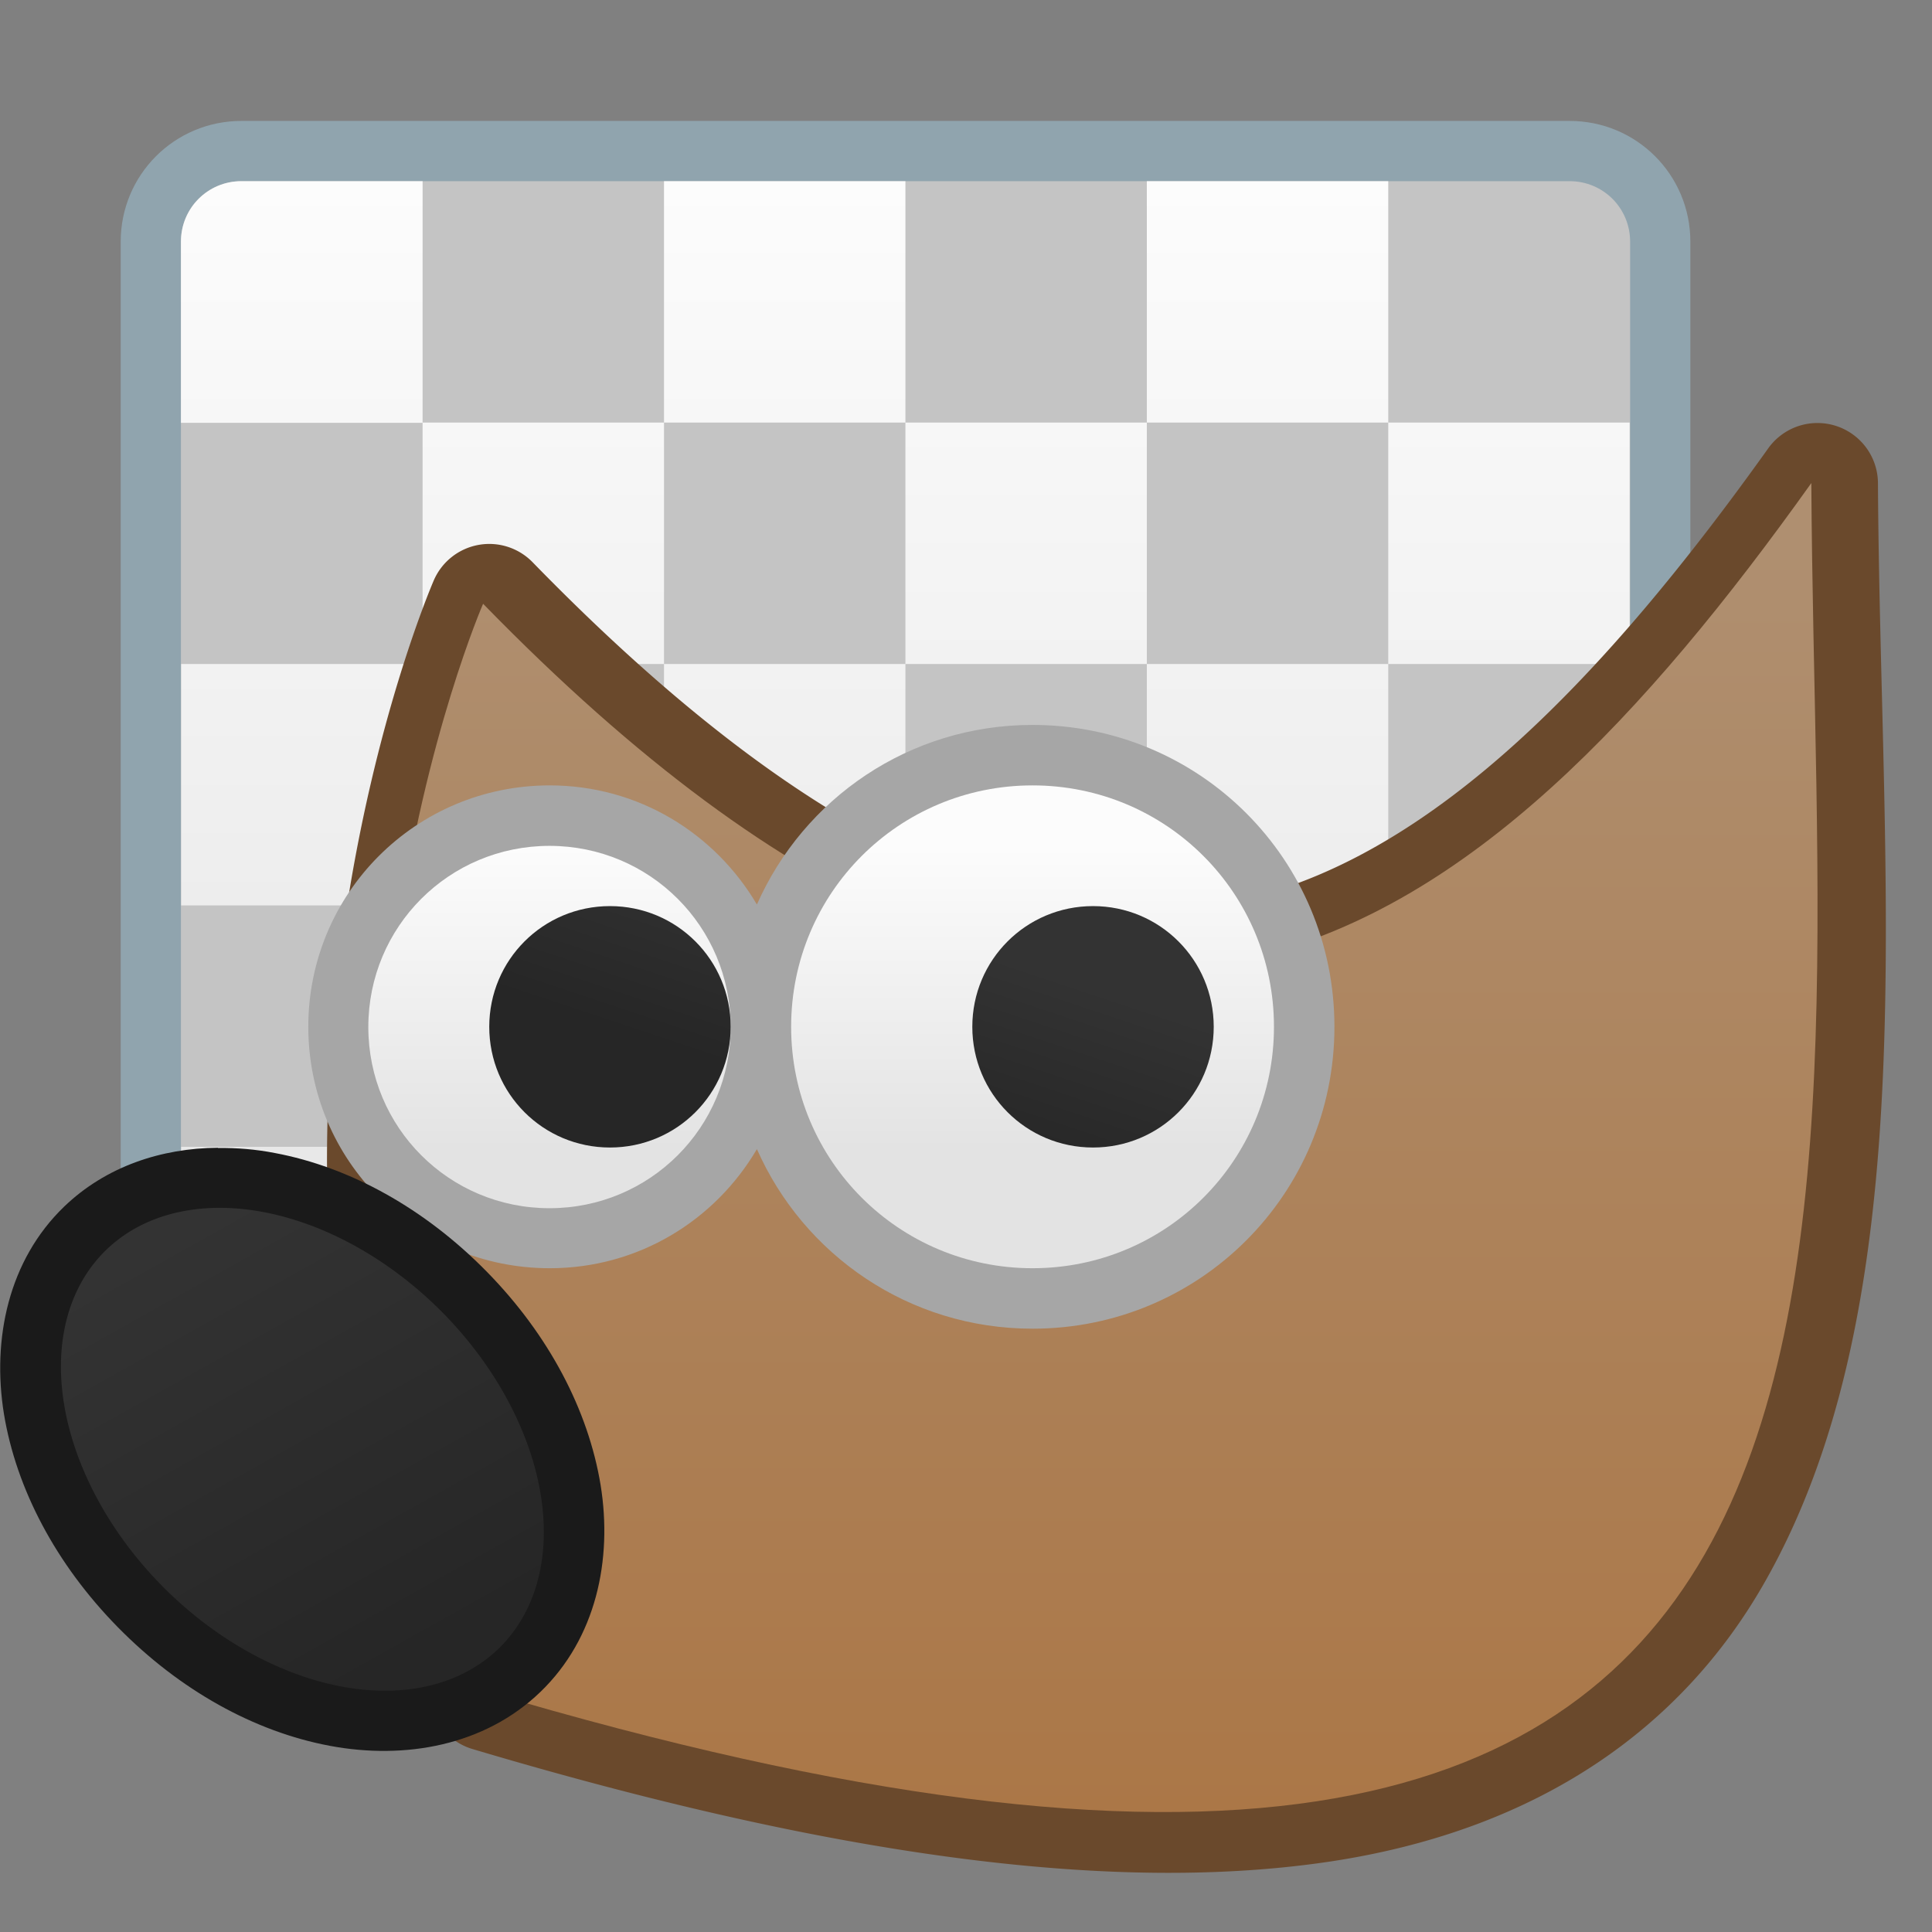 <?xml version="1.0" encoding="UTF-8" standalone="no"?>
<!-- Created with Inkscape (http://www.inkscape.org/) -->

<svg
   xmlns:dc="http://purl.org/dc/elements/1.1/"
   xmlns:cc="http://creativecommons.org/ns#"
   xmlns:rdf="http://www.w3.org/1999/02/22-rdf-syntax-ns#"
   xmlns:svg="http://www.w3.org/2000/svg"
   xmlns="http://www.w3.org/2000/svg"
   xmlns:xlink="http://www.w3.org/1999/xlink"
   xmlns:sodipodi="http://sodipodi.sourceforge.net/DTD/sodipodi-0.dtd"
   xmlns:inkscape="http://www.inkscape.org/namespaces/inkscape"
   width="32"
   height="32"
   viewBox="0 0 8.467 8.467"
   version="1.1"
   id="svg1399"
   inkscape:version="0.92.4 5da689c313, 2019-01-14"
   sodipodi:docname="gimp.svg">
  <rect x="0" y="0" width="8.467" height="8.467" fill="#808080" stroke="none"/>
  <defs
     id="defs1393">
    <linearGradient
       gradientUnits="userSpaceOnUse"
       y2="289.858"
       x2="5.054"
       y1="295.414"
       x1="5.054"
       id="linearGradient3667"
       xlink:href="#linearGradient4622-1"
       inkscape:collect="always"
       gradientTransform="translate(-9.475,3.526)" />
    <linearGradient
       id="linearGradient4622-1"
       inkscape:collect="always">
      <stop
         id="stop4618-8"
         offset="0"
         style="stop-color:#ab7747;stop-opacity:1" />
      <stop
         id="stop4620-9"
         offset="1"
         style="stop-color:#af8f70;stop-opacity:1" />
    </linearGradient>
    <linearGradient
       gradientUnits="userSpaceOnUse"
       y2="12"
       x2="13"
       y1="17"
       x1="13"
       id="linearGradient3395"
       xlink:href="#linearGradient4582-3"
       inkscape:collect="always"
       gradientTransform="matrix(0.265,0,0,0.265,-9.183,291.532)" />
    <linearGradient
       inkscape:collect="always"
       id="linearGradient4582-3">
      <stop
         style="stop-color:#e3e3e3;stop-opacity:1"
         offset="0"
         id="stop4578-9" />
      <stop
         style="stop-color:#fcfcfc;stop-opacity:1"
         offset="1"
         id="stop4580-0" />
    </linearGradient>
    <linearGradient
       gradientUnits="userSpaceOnUse"
       y2="13"
       x2="14"
       y1="16"
       x1="13"
       id="linearGradient3404"
       xlink:href="#linearGradient1500"
       inkscape:collect="always"
       gradientTransform="matrix(0.265,0,0,0.265,-9.183,291.532)" />
    <linearGradient
       id="linearGradient1500"
       inkscape:collect="always">
      <stop
         id="stop1496"
         offset="0"
         style="stop-color:#262626;stop-opacity:1" />
      <stop
         id="stop1498"
         offset="1"
         style="stop-color:#333333;stop-opacity:1" />
    </linearGradient>
    <linearGradient
       gradientUnits="userSpaceOnUse"
       y2="211.585"
       x2="-204.74"
       y1="213.653"
       x1="-205.283"
       id="linearGradient3386"
       xlink:href="#linearGradient1500"
       inkscape:collect="always"
       gradientTransform="matrix(0.72,-0.694,0.701,0.713,-9.475,3.526)" />
    <linearGradient
       inkscape:collect="always"
       xlink:href="#linearGradient4582-3"
       id="linearGradient1222"
       x1="-5.241"
       y1="297.616"
       x2="-5.241"
       y2="292.324"
       gradientUnits="userSpaceOnUse" />
  </defs>
  <sodipodi:namedview
     id="base"
     pagecolor="#ffffff"
     bordercolor="#666666"
     borderopacity="1.0"
     inkscape:pageopacity="0.0"
     inkscape:pageshadow="2"
     inkscape:zoom="11.2"
     inkscape:cx="2.7331582"
     inkscape:cy="16.431848"
     inkscape:document-units="px"
     inkscape:current-layer="g4522"
     showgrid="true"
     inkscape:showpageshadow="false"
     units="px"
     inkscape:window-width="1920"
     inkscape:window-height="991"
     inkscape:window-x="0"
     inkscape:window-y="0"
     inkscape:window-maximized="1">
    <inkscape:grid
       type="xygrid"
       id="grid4524" />
  </sodipodi:namedview>
  <g
     inkscape:label="Capa 1"
     inkscape:groupmode="layer"
     id="layer1"
     transform="translate(0,-288.533)">
    <g
       id="g4522"
       transform="translate(9.21,-2.997)">
      <path
         style="opacity:1;vector-effect:none;fill:#90a4ae;fill-opacity:1;stroke:none;stroke-width:0.519;stroke-linecap:round;stroke-linejoin:round;stroke-miterlimit:4;stroke-dasharray:none;stroke-dashoffset:0;stroke-opacity:1;paint-order:normal"
         d="m -8.152,292.06 h 5.821 c 0.293,0 0.529,0.236 0.529,0.529 v 5.821 c 0,0.293 -0.236,0.529 -0.529,0.529 h -5.821 c -0.293,0 -0.529,-0.236 -0.529,-0.529 v -5.821 c 0,-0.293 0.236,-0.529 0.529,-0.529 z"
         id="rect842"
         inkscape:connector-curvature="0" />
      <path
         style="opacity:1;vector-effect:none;fill:#c4c4c4;fill-opacity:1;stroke:none;stroke-width:0.479;stroke-linecap:round;stroke-linejoin:round;stroke-miterlimit:4;stroke-dasharray:none;stroke-dashoffset:0;stroke-opacity:1;paint-order:normal"
         d="m -8.152,292.324 h 5.821 c 0.147,0 0.265,0.118 0.265,0.265 v 5.821 c 0,0.147 -0.118,0.265 -0.265,0.265 h -5.821 c -0.147,0 -0.265,-0.118 -0.265,-0.265 v -5.821 c 0,-0.147 0.118,-0.265 0.265,-0.265 z"
         id="rect842-3"
         inkscape:connector-curvature="0" />
      <path
         style="opacity:1;vector-effect:none;fill:url(#linearGradient1222);fill-opacity:1;stroke:none;stroke-width:0.529;stroke-linecap:round;stroke-linejoin:round;stroke-miterlimit:4;stroke-dasharray:none;stroke-dashoffset:0;stroke-opacity:1;paint-order:normal"
         d="m -8.152,292.324 c -0.147,0 -0.265,0.118 -0.265,0.265 v 0.529 0.265 h 0.265 0.529 0.265 v -0.265 -0.529 -0.265 h -0.265 z m 0.794,1.058 v 1.058 h 1.058 v -1.058 z m 1.058,0 h 1.058 v -1.058 h -1.058 z m 1.058,0 v 1.058 h 1.058 v -1.058 z m 1.058,0 h 1.058 v -1.058 h -1.058 z m 1.058,0 v 1.058 h 1.058 v -1.058 z m 0,1.058 h -1.058 v 1.058 h 1.058 z m 0,1.058 v 1.058 h 1.058 v -1.058 z m 0,1.058 h -1.058 v 1.058 h 1.058 z m 0,1.058 v 0.265 0.529 0.265 h 0.265 0.529 c 0.147,0 0.265,-0.118 0.265,-0.265 v -0.529 -0.265 h -0.265 -0.529 z m -1.058,0 h -1.058 v 1.058 h 1.058 z m -1.058,0 v -1.058 h -1.058 v 1.058 z m -1.058,0 h -1.058 v 1.058 h 1.058 z m -1.058,0 v -1.058 h -1.058 v 1.058 z m 0,-1.058 h 1.058 v -1.058 h -1.058 z m 0,-1.058 v -1.058 h -1.058 v 1.058 z m 1.058,0 h 1.058 v -1.058 h -1.058 z m 1.058,0 v 1.058 h 1.058 v -1.058 z"
         id="rect859-6"
         inkscape:connector-curvature="0" />
      <g
         transform="translate(1.7015625e-4,0.529)"
         id="g1130">
        <path
           inkscape:connector-curvature="0"
           style="color:#000000;font-style:normal;font-variant:normal;font-weight:normal;font-stretch:normal;font-size:medium;line-height:normal;font-family:sans-serif;font-variant-ligatures:normal;font-variant-position:normal;font-variant-caps:normal;font-variant-numeric:normal;font-variant-alternates:normal;font-feature-settings:normal;text-indent:0;text-align:start;text-decoration:none;text-decoration-line:none;text-decoration-style:solid;text-decoration-color:#000000;letter-spacing:normal;word-spacing:normal;text-transform:none;writing-mode:lr-tb;direction:ltr;text-orientation:mixed;dominant-baseline:auto;baseline-shift:baseline;text-anchor:start;white-space:normal;shape-padding:0;clip-rule:nonzero;display:inline;overflow:visible;visibility:visible;opacity:1;isolation:auto;mix-blend-mode:normal;color-interpolation:sRGB;color-interpolation-filters:linearRGB;solid-color:#000000;solid-opacity:1;vector-effect:none;fill:#6a492c;fill-opacity:1;fill-rule:nonzero;stroke:none;stroke-width:0.529;stroke-linecap:round;stroke-linejoin:round;stroke-miterlimit:4;stroke-dasharray:none;stroke-dashoffset:0;stroke-opacity:1;color-rendering:auto;image-rendering:auto;shape-rendering:auto;text-rendering:auto;enable-background:accumulate"
           d="m -1.254,292.855 a 0.265,0.265 0 0 0 -0.207,0.111 c -0.714,1.001 -1.459,1.773 -2.281,1.973 -0.822,0.2 -1.807,-0.111 -3.135,-1.475 a 0.265,0.265 0 0 0 -0.431,0.078 c 0,0 -1.054,2.405 -0.002,4.969 a 0.265,0.265 0 0 0 0.17,0.155 c 1.645,0.49 2.853,0.631 3.767,0.492 0.914,-0.14 1.533,-0.589 1.891,-1.213 0.717,-1.248 0.512,-3.08 0.502,-4.826 a 0.265,0.265 0 0 0 -0.273,-0.264 z"
           id="path2499-1" />
        <path
           style="fill:url(#linearGradient3667);fill-opacity:1;stroke:none;stroke-width:0.529;stroke-linecap:round;stroke-linejoin:round;stroke-miterlimit:4;stroke-dasharray:none;stroke-opacity:1"
           d="m -7.093,293.647 c 2.721,2.794 4.369,1.507 5.821,-0.529 0.02,3.525 0.676,7.227 -5.821,5.292 -1.006,-2.452 0,-4.763 0,-4.763 z"
           id="path2484-2"
           inkscape:connector-curvature="0"
           sodipodi:nodetypes="cccc" />
        <path
           inkscape:connector-curvature="0"
           id="rect2465-9"
           d="m -4.685,294.178 c -0.541,0 -1.003,0.323 -1.208,0.787 -0.184,-0.312 -0.519,-0.522 -0.908,-0.522 -0.586,0 -1.058,0.472 -1.058,1.058 0,0.586 0.472,1.058 1.058,1.058 0.389,0 0.725,-0.21 0.908,-0.522 0.205,0.464 0.667,0.787 1.208,0.787 0.733,0 1.323,-0.59 1.323,-1.323 0,-0.733 -0.59,-1.323 -1.323,-1.323 z"
           style="opacity:1;vector-effect:none;fill:#a6a6a6;fill-opacity:1;stroke:none;stroke-width:2.646;stroke-linecap:round;stroke-linejoin:round;stroke-miterlimit:4;stroke-dasharray:none;stroke-dashoffset:0;stroke-opacity:1;paint-order:normal" />
        <path
           inkscape:connector-curvature="0"
           id="rect2465-3-6-3"
           d="m -4.685,294.443 c -0.586,0 -1.058,0.472 -1.058,1.058 0,0.586 0.472,1.058 1.058,1.058 0.586,0 1.058,-0.472 1.058,-1.058 0,-0.586 -0.472,-1.058 -1.058,-1.058 z m -2.117,0.265 c -0.44,0 -0.794,0.354 -0.794,0.794 0,0.44 0.354,0.794 0.794,0.794 0.44,0 0.794,-0.354 0.794,-0.794 0,-0.44 -0.354,-0.794 -0.794,-0.794 z"
           style="opacity:1;vector-effect:none;fill:url(#linearGradient3395);fill-opacity:1;stroke:none;stroke-width:1.587;stroke-linecap:round;stroke-linejoin:round;stroke-miterlimit:4;stroke-dasharray:none;stroke-dashoffset:0;stroke-opacity:1;paint-order:normal" />
        <path
           inkscape:connector-curvature="0"
           id="rect2465-3-6-0-1"
           d="m -6.537,294.972 c -0.293,0 -0.529,0.236 -0.529,0.529 0,0.293 0.236,0.529 0.529,0.529 0.293,0 0.529,-0.236 0.529,-0.529 0,-0.293 -0.236,-0.529 -0.529,-0.529 z m 2.117,0 c -0.293,0 -0.529,0.236 -0.529,0.529 0,0.293 0.236,0.529 0.529,0.529 0.293,0 0.529,-0.236 0.529,-0.529 0,-0.293 -0.236,-0.529 -0.529,-0.529 z"
           style="opacity:1;vector-effect:none;fill:url(#linearGradient3404);fill-opacity:1;stroke:none;stroke-width:1.058;stroke-linecap:round;stroke-linejoin:round;stroke-miterlimit:4;stroke-dasharray:none;stroke-dashoffset:0;stroke-opacity:1;paint-order:normal" />
        <path
           inkscape:connector-curvature="0"
           id="path3377-9"
           d="m -8.255,296.031 c -0.249,0.002 -0.491,0.082 -0.674,0.258 -0.244,0.235 -0.317,0.58 -0.264,0.908 0.054,0.328 0.227,0.658 0.499,0.935 0.272,0.277 0.599,0.458 0.929,0.52 0.33,0.062 0.679,-8.2e-4 0.923,-0.236 0.244,-0.235 0.317,-0.579 0.264,-0.907 -0.054,-0.328 -0.227,-0.658 -0.499,-0.935 -0.272,-0.277 -0.599,-0.458 -0.929,-0.52 -0.082,-0.016 -0.166,-0.023 -0.249,-0.022 z"
           style="color:#000000;font-style:normal;font-variant:normal;font-weight:normal;font-stretch:normal;font-size:medium;line-height:normal;font-family:sans-serif;font-variant-ligatures:normal;font-variant-position:normal;font-variant-caps:normal;font-variant-numeric:normal;font-variant-alternates:normal;font-feature-settings:normal;text-indent:0;text-align:start;text-decoration:none;text-decoration-line:none;text-decoration-style:solid;text-decoration-color:#000000;letter-spacing:normal;word-spacing:normal;text-transform:none;writing-mode:lr-tb;direction:ltr;text-orientation:mixed;dominant-baseline:auto;baseline-shift:baseline;text-anchor:start;white-space:normal;shape-padding:0;clip-rule:nonzero;display:inline;overflow:visible;visibility:visible;opacity:1;isolation:auto;mix-blend-mode:normal;color-interpolation:sRGB;color-interpolation-filters:linearRGB;solid-color:#000000;solid-opacity:1;vector-effect:none;fill:#1a1a1a;fill-opacity:1;fill-rule:nonzero;stroke:none;stroke-width:0.529;stroke-linecap:round;stroke-linejoin:round;stroke-miterlimit:4;stroke-dasharray:none;stroke-dashoffset:0;stroke-opacity:1;paint-order:markers fill stroke;color-rendering:auto;image-rendering:auto;shape-rendering:auto;text-rendering:auto;enable-background:accumulate" />
        <path
           inkscape:connector-curvature="0"
           id="path912-6-2-0-6-4"
           d="m -7.267,296.757 a 1.226,0.858 45 0 1 0.241,1.47 1.226,0.858 45 0 1 -1.477,-0.279 1.226,0.858 45 0 1 -0.241,-1.47 1.226,0.858 45 0 1 1.477,0.279 z"
           style="opacity:1;vector-effect:none;fill:url(#linearGradient3386);fill-opacity:1;stroke:none;stroke-width:0.49;stroke-linecap:round;stroke-linejoin:round;stroke-miterlimit:4;stroke-dasharray:none;stroke-dashoffset:0;stroke-opacity:1;paint-order:markers fill stroke" />
      </g>
      <g
         id="g840"
         transform="translate(1.7015625e-4,0.529)">
        <g
           id="g830" />
      </g>
    </g>
  </g>
</svg>
